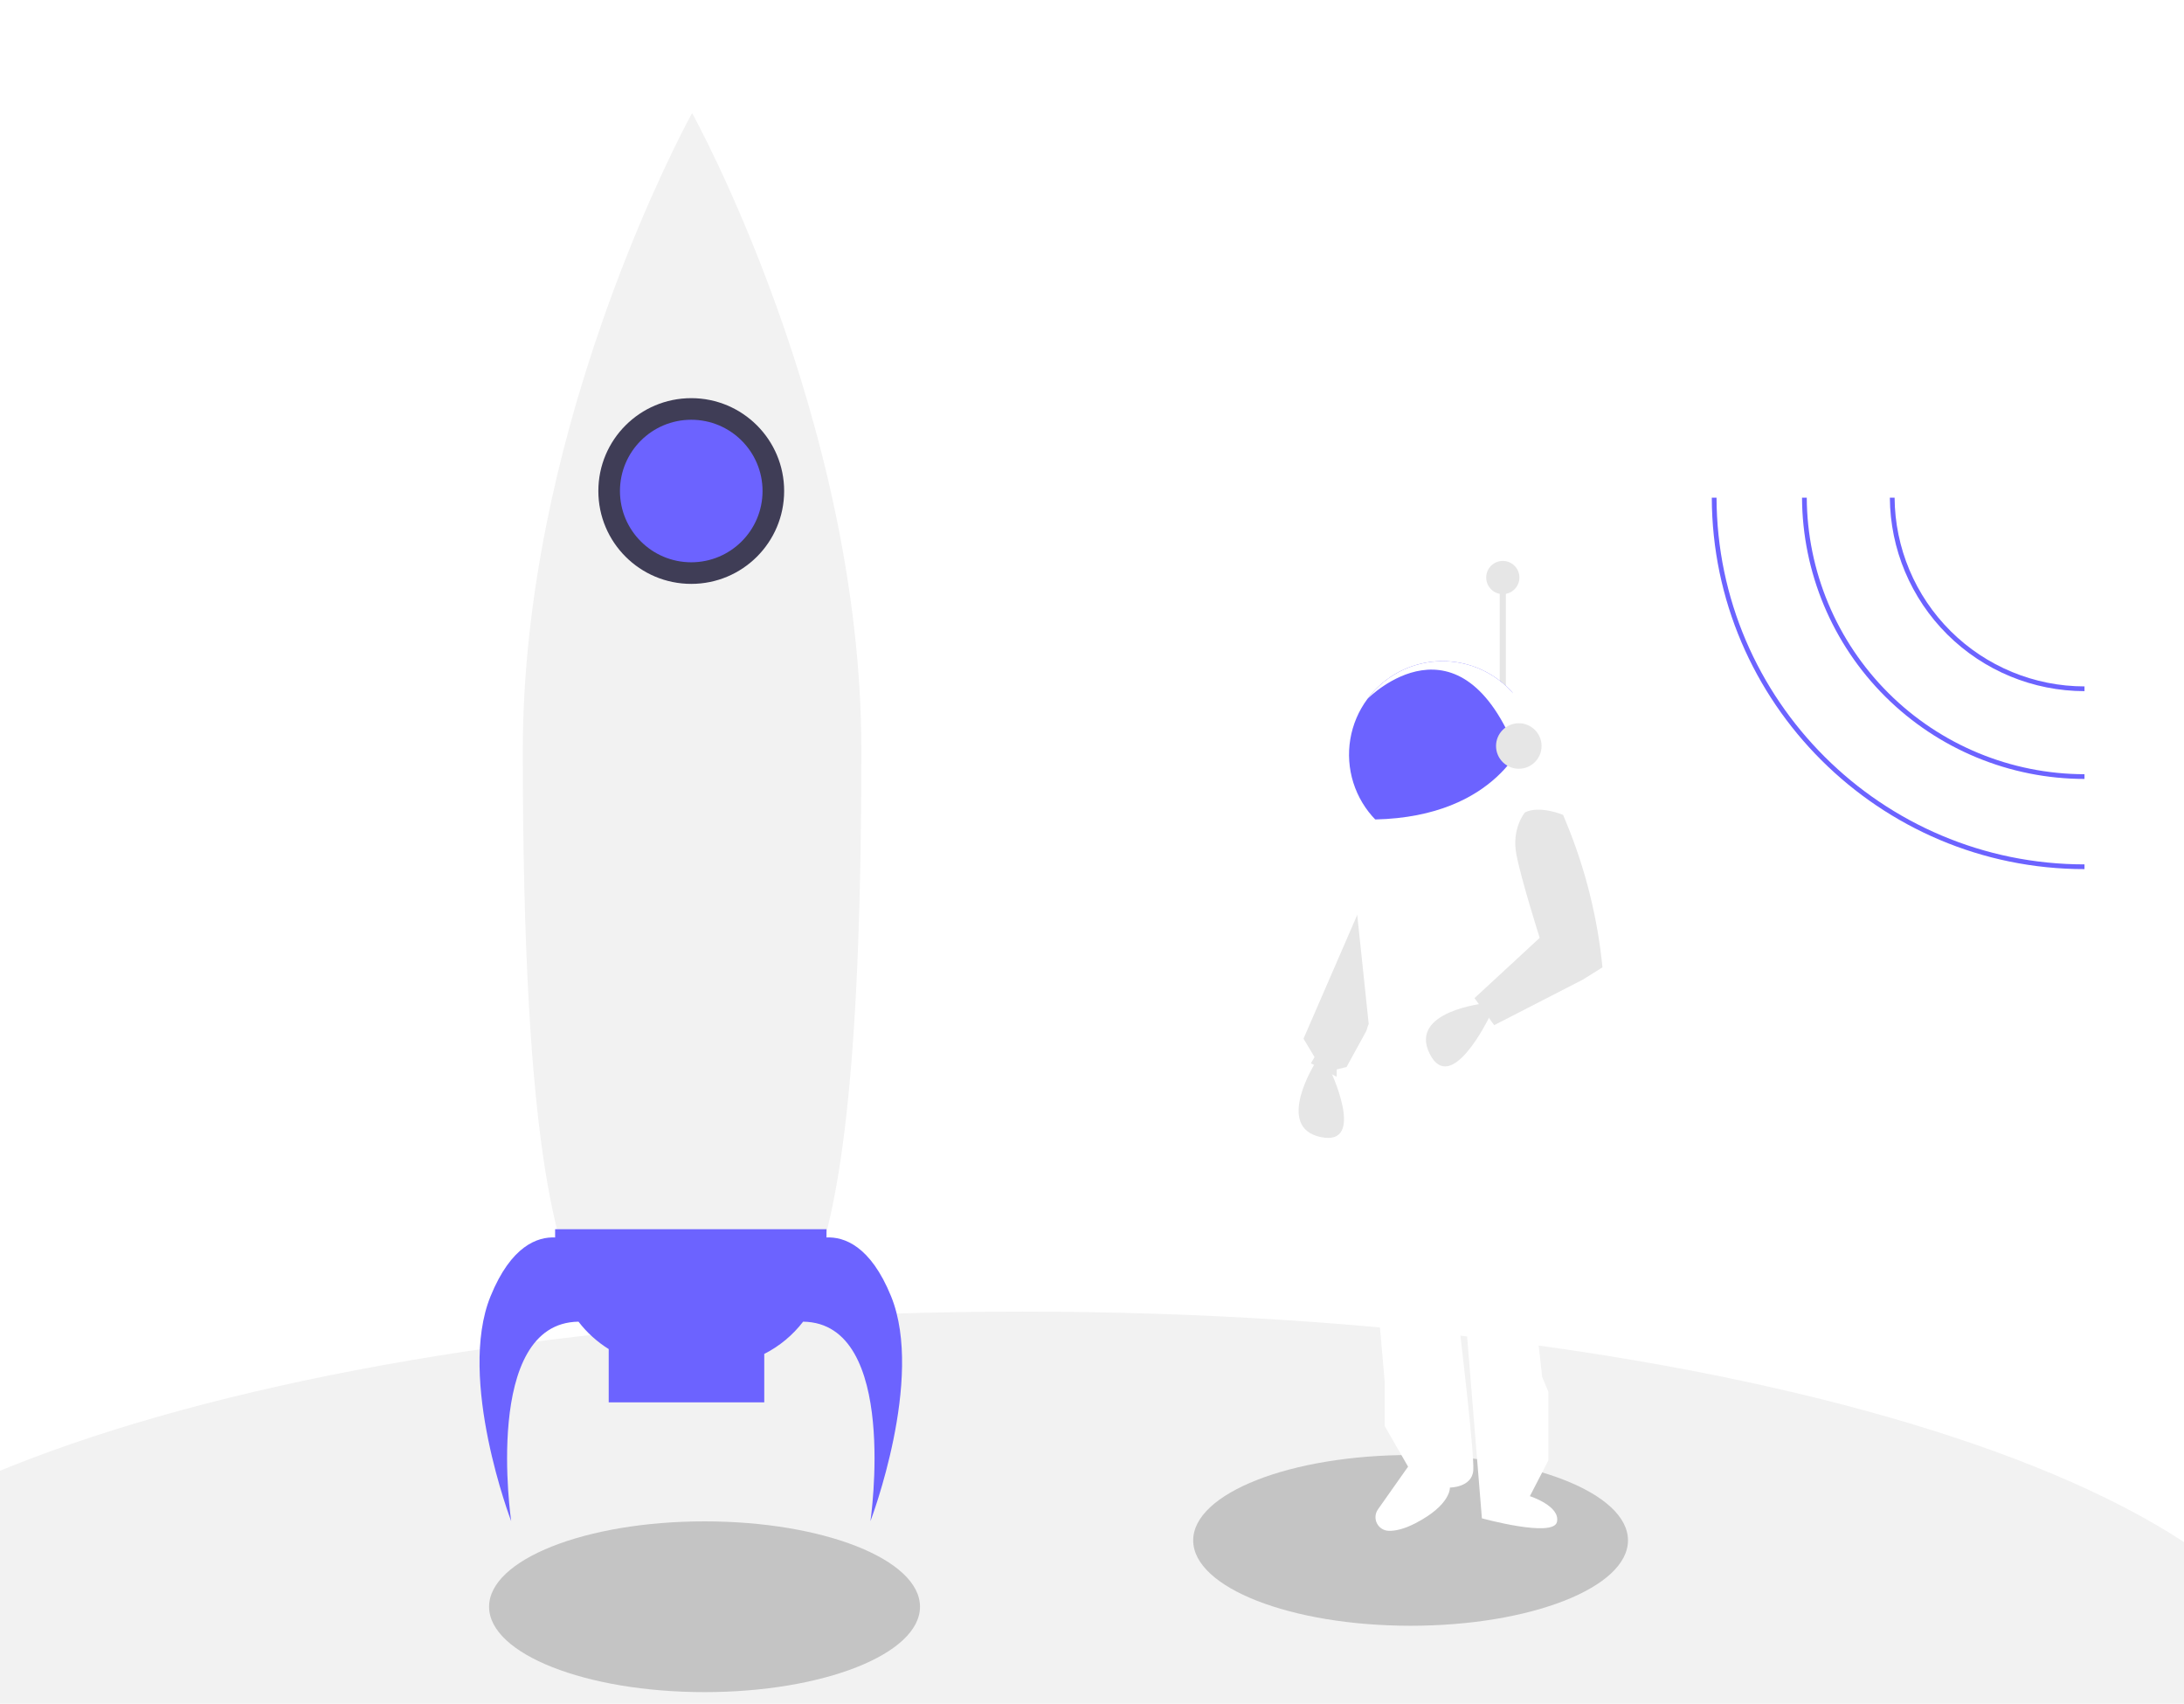<svg width="518" height="404" viewBox="0 0 518 404" fill="none" xmlns="http://www.w3.org/2000/svg">
<g id="svg-astronaut" clip-path="url(#clip0)">
<g id="moon">
<path id="Vector" d="M242.5 311C74.127 311 -62.428 353.95 -63 407H548C547.427 353.95 410.873 311 242.5 311Z" fill="#F2F2F2"/>
<g id="moon_2">
<g id="Ellipse 3" filter="url(#filter0_d)">
<ellipse cx="157.102" cy="370.979" rx="51.102" ry="20.243" fill="#C4C4C4"/>
</g>
<g id="Ellipse 4" filter="url(#filter1_d)">
<ellipse cx="324.562" cy="355.243" rx="51.562" ry="20.243" fill="#C4C4C4"/>
</g>
</g>
</g>
<g id="astronaut">
<path id="Vector_2" d="M357.164 137.082H355.705V166.534H357.164V137.082Z" fill="#E6E6E6"/>
<path id="Vector_3" d="M322.587 215.376L309.165 246.286L311.791 250.66L310.916 252.117L317.043 255.325V253.576L319.378 252.992L329.298 234.913L322.587 215.376Z" fill="#E6E6E6"/>
<path id="Vector_4" d="M312.083 251.826C312.083 251.826 302.162 267.281 313.25 269.613C324.338 271.946 315.292 253.284 315.292 253.284L312.083 251.826Z" fill="#E6E6E6"/>
<path id="Vector_5" d="M326.38 244.828L322.879 256.2L321.42 270.78L318.794 276.029L321.712 299.648L326.38 304.313L328.423 327.641V338.139L333.967 347.762L326.828 357.888C326.491 358.364 326.289 358.922 326.245 359.503C326.2 360.084 326.313 360.666 326.573 361.188C326.833 361.71 327.229 362.152 327.72 362.467C328.211 362.781 328.778 362.957 329.361 362.976C330.937 363.017 333.015 362.572 335.718 361.175C344.179 356.801 343.888 352.719 343.888 352.719C343.888 352.719 349.14 352.719 349.432 348.636C349.723 344.554 346.222 315.394 346.222 315.394L343.012 302.855V268.739H344.179L344.763 297.898L347.389 308.687L347.681 313.353L351.474 360.009C351.474 360.009 368.398 364.674 369.273 360.883C370.149 357.093 362.854 354.76 362.854 354.76L367.231 346.304V329.974L365.772 326.475L363.146 302.855L367.523 298.19L369.857 295.274V271.946L366.939 262.907L366.064 255.325L361.395 243.661C361.395 243.661 340.094 236.663 326.38 244.828Z" fill="white"/>
<path id="Vector_6" d="M364.313 178.927C364.313 182.434 363.48 185.891 361.883 189.014C360.285 192.137 357.969 194.837 355.124 196.891C352.279 198.945 348.987 200.295 345.518 200.83C342.049 201.364 338.503 201.069 335.171 199.967C331.839 198.865 328.816 196.989 326.351 194.492C323.886 191.995 322.049 188.949 320.992 185.605C319.934 182.261 319.686 178.713 320.268 175.254C320.849 171.795 322.244 168.524 324.338 165.709L324.344 165.703C327.125 161.963 331.015 159.196 335.461 157.792C339.907 156.389 344.682 156.422 349.108 157.886C353.534 159.351 357.386 162.172 360.115 165.949C362.845 169.727 364.314 174.267 364.313 178.927V178.927Z" fill="#6C63FF"/>
<path id="Vector_7" d="M361.745 168.572L359.936 178.927C346.342 143.661 324.717 165.324 324.344 165.703C326.579 162.699 329.538 160.31 332.947 158.759C336.356 157.207 340.102 156.544 343.836 156.83C347.571 157.117 351.172 158.344 354.303 160.397C357.435 162.45 359.995 165.263 361.745 168.572V168.572Z" fill="white"/>
<path id="Vector_8" d="M358.705 164.201L361.745 174.746C361.745 174.746 355.435 193.647 326.172 194.306L325.213 197.006L322.004 197.88L320.545 204.004L324.63 242.786C324.63 242.786 322.879 246.577 325.797 246.286C325.797 246.286 345.055 239.87 361.687 245.702C361.687 245.702 365.188 247.16 364.313 243.953C364.313 243.953 375.985 236.663 375.109 229.081C374.234 221.5 375.984 186.217 375.984 186.217C375.984 186.217 377.735 176.011 372.483 173.678C372.483 173.678 364.769 162.888 358.705 164.201Z" fill="white"/>
<path id="Vector_9" d="M352.308 237.883C352.308 237.883 334.027 239.717 339.087 249.849C344.148 259.981 353.159 241.302 353.159 241.302L352.308 237.883Z" fill="#E6E6E6"/>
<path id="Vector_10" d="M361.687 192.632C361.687 192.632 358.477 196.422 359.644 202.546C360.811 208.67 365.188 222.375 365.188 222.375L349.724 236.663L354.392 243.078L375.401 232.289L380.07 229.373C378.909 217.579 376.02 206.019 371.496 195.064L370.732 193.215C370.732 193.215 365.188 190.882 361.687 192.632Z" fill="#E6E6E6"/>
<path id="Vector_11" d="M360.228 182.28C363.209 182.28 365.626 179.865 365.626 176.885C365.626 173.906 363.209 171.491 360.228 171.491C357.247 171.491 354.83 173.906 354.83 176.885C354.83 179.865 357.247 182.28 360.228 182.28Z" fill="#E6E6E6"/>
<path id="Vector_12" d="M356.435 140.873C358.61 140.873 360.374 139.111 360.374 136.937C360.374 134.762 358.61 133 356.435 133C354.259 133 352.495 134.762 352.495 136.937C352.495 139.111 354.259 140.873 356.435 140.873Z" fill="#E6E6E6"/>
</g>
<g id="signal">
<path id="signal1" d="M449.36 118H448.234C448.315 130.187 453.212 141.848 461.86 150.442C470.507 159.036 482.202 163.867 494.398 163.88V162.755C482.501 162.742 471.091 158.031 462.655 149.648C454.219 141.264 449.44 129.889 449.36 118V118Z" fill="#6C63FF"/>
<path id="signal2" d="M428.527 118H427.401C427.487 135.707 434.581 152.661 447.134 165.159C459.687 177.656 476.679 184.681 494.398 184.699V183.574C476.978 183.555 460.273 176.648 447.931 164.362C435.59 152.076 428.614 135.408 428.527 118V118Z" fill="#6C63FF"/>
<path id="signal3" d="M407.126 118H406C406.141 166.593 445.74 206.081 494.398 206.081V204.956C446.359 204.956 407.267 165.974 407.126 118Z" fill="#6C63FF"/>
</g>
<g id="space-ship">
<path id="Vector_13" d="M204.304 177.975C204.304 320.866 186.325 320.866 164.152 320.866C152.689 320.866 142.347 320.866 135.034 301.128C132.932 295.455 131.074 288.14 129.517 278.725C126.011 257.559 124 225.753 124 177.975C124 159.603 126.176 141.593 129.517 124.771C131.123 116.672 132.999 108.855 135.034 101.4C137.523 92.272 140.251 83.689 143.003 75.836C144.849 70.555 146.712 65.599 148.52 61.023C156.876 39.9 164.152 26.815 164.152 26.815C164.152 26.815 204.304 99.06 204.304 177.975Z" fill="#F2F2F2"/>
<path id="Vector_14" d="M211.354 307.388C206.447 295.318 200.147 293.236 196.029 293.417V291.461H131.663V293.417C127.545 293.236 121.244 295.318 116.338 307.388C108.368 326.992 121.242 360.685 121.242 360.685C121.242 360.685 114.362 313.694 137.207 313.385C139.186 315.964 141.614 318.165 144.374 319.883V332.521H181.267V321.033C184.874 319.205 188.023 316.592 190.484 313.385C213.329 313.694 206.45 360.685 206.45 360.685C206.45 360.685 219.323 326.992 211.354 307.388Z" fill="#6C63FF"/>
<path id="Vector_15" d="M163.951 138.446C176.119 138.446 185.984 128.588 185.984 116.427C185.984 104.267 176.119 94.408 163.951 94.408C151.782 94.408 141.917 104.267 141.917 116.427C141.917 128.588 151.782 138.446 163.951 138.446Z" fill="#3F3D56"/>
<path id="Vector_16" d="M163.951 133.326C173.289 133.326 180.86 125.76 180.86 116.427C180.86 107.095 173.289 99.529 163.951 99.529C154.612 99.529 147.041 107.095 147.041 116.427C147.041 125.76 154.612 133.326 163.951 133.326Z" fill="#6C63FF"/>
</g>
</g>
<defs>
<filter id="filter0_d" x="96" y="340.737" width="142.204" height="80.486" filterUnits="userSpaceOnUse" color-interpolation-filters="sRGB">
<feFlood flood-opacity="0" result="BackgroundImageFix"/>
<feColorMatrix in="SourceAlpha" type="matrix" values="0 0 0 0 0 0 0 0 0 0 0 0 0 0 0 0 0 0 127 0"/>
<feOffset dx="10" dy="10"/>
<feGaussianBlur stdDeviation="10"/>
<feColorMatrix type="matrix" values="0 0 0 0 0 0 0 0 0 0 0 0 0 0 0 0 0 0 0.25 0"/>
<feBlend mode="normal" in2="BackgroundImageFix" result="effect1_dropShadow"/>
<feBlend mode="normal" in="SourceGraphic" in2="effect1_dropShadow" result="shape"/>
</filter>
<filter id="filter1_d" x="263" y="325" width="143.125" height="80.486" filterUnits="userSpaceOnUse" color-interpolation-filters="sRGB">
<feFlood flood-opacity="0" result="BackgroundImageFix"/>
<feColorMatrix in="SourceAlpha" type="matrix" values="0 0 0 0 0 0 0 0 0 0 0 0 0 0 0 0 0 0 127 0"/>
<feOffset dx="10" dy="10"/>
<feGaussianBlur stdDeviation="10"/>
<feColorMatrix type="matrix" values="0 0 0 0 0 0 0 0 0 0 0 0 0 0 0 0 0 0 0.25 0"/>
<feBlend mode="normal" in2="BackgroundImageFix" result="effect1_dropShadow"/>
<feBlend mode="normal" in="SourceGraphic" in2="effect1_dropShadow" result="shape"/>
</filter>
<clipPath id="clip0">
<rect width="518" height="404" fill="white"/>
</clipPath>
</defs>
</svg>
